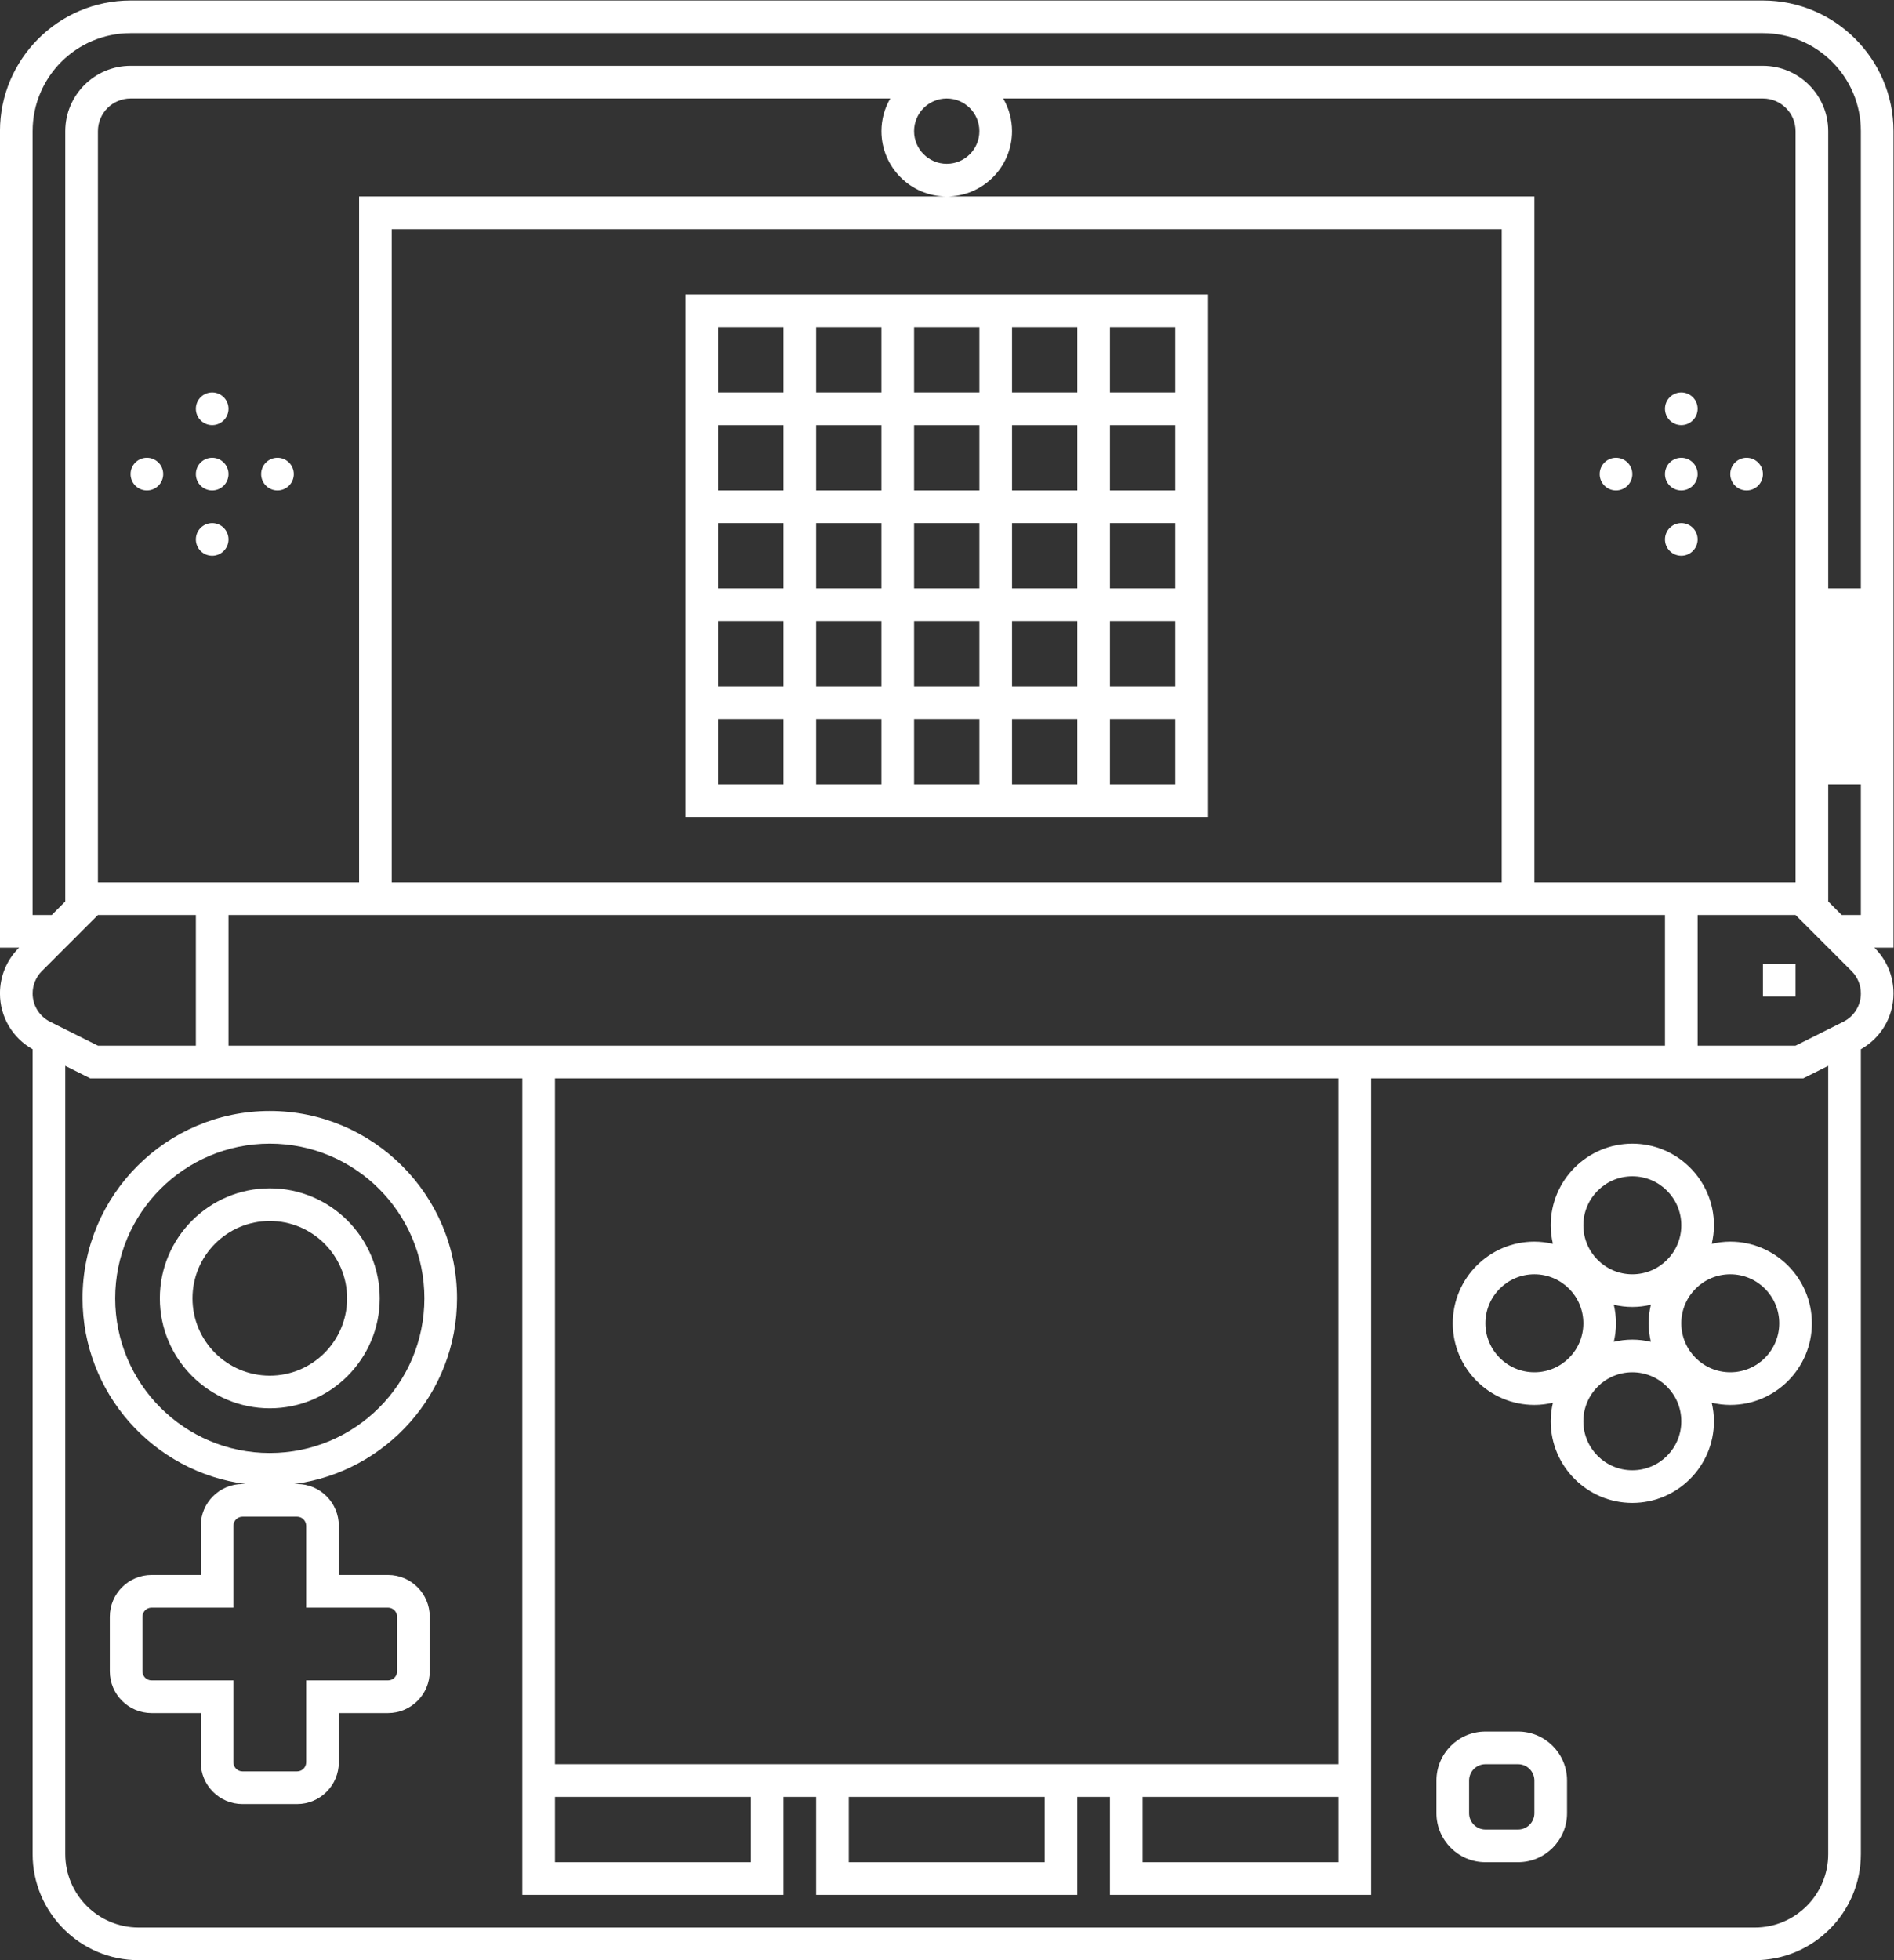 <?xml version="1.0" encoding="UTF-8" standalone="no"?>
<svg
   xmlns:dc="http://purl.org/dc/elements/1.1/"
   xmlns:cc="http://creativecommons.org/ns#"
   xmlns:rdf="http://www.w3.org/1999/02/22-rdf-syntax-ns#"
   xmlns:svg="http://www.w3.org/2000/svg"
   xmlns="http://www.w3.org/2000/svg"
   viewBox="0 0 309.333 320"
   height="320"
   width="309.333"
   xml:space="preserve"
   id="svg2"
   version="1.1"><rect x="0" y="0" width="309.333" height="320" fill="#333333" stroke="none"/><defs
     id="defs6"><clipPath
       id="clipPath20"
       clipPathUnits="userSpaceOnUse"><path
         id="path18"
         d="M 0,256 H 256 V 0 H 0 Z" /></clipPath></defs><g
     transform="matrix(1.333,0,0,-1.333,-16,330.667)"
     id="g10"><path
       id="path12"
       style="fill:#ffffff;fill-opacity:1;fill-rule:nonzero;stroke:none"
       d="m 228,126 h 4 v 4 h -4 z" /><g
       id="g14"><g
         clip-path="url(#clipPath20)"
         id="g16"><g
           transform="translate(45.058,70.116)"
           id="g22"><path
             id="path24"
             style="fill:#ffffff;fill-opacity:1;fill-rule:nonzero;stroke:none"
             d="m 0,0 c -10.461,0 -18.942,8.48 -18.942,18.941 0,10.462 8.481,18.943 18.942,18.943 10.461,0 18.942,-8.481 18.942,-18.943 C 18.942,8.48 10.461,0 0,0 m 3.343,-7.8 c 0.615,0 1.114,-0.499 1.114,-1.114 v -10.028 h 10.028 c 0.615,0 1.114,-0.499 1.114,-1.115 v -6.685 c 0,-0.615 -0.499,-1.114 -1.114,-1.114 H 4.457 v -10.029 c 0,-0.615 -0.499,-1.114 -1.114,-1.114 h -6.686 c -0.615,0 -1.114,0.499 -1.114,1.114 v 10.029 h -10.028 c -0.616,0 -1.115,0.499 -1.115,1.114 v 6.685 c 0,0.616 0.499,1.115 1.115,1.115 h 10.028 v 10.028 c 0,0.615 0.499,1.114 1.114,1.114 z M 22.942,18.941 C 22.942,31.592 12.65,41.884 0,41.884 c -12.65,0 -22.942,-10.292 -22.942,-22.943 0,-11.638 8.714,-21.273 19.959,-22.741 h -0.36 c -2.82,0 -5.114,-2.294 -5.114,-5.114 v -6.028 h -6.028 c -2.82,0 -5.115,-2.294 -5.115,-5.115 v -6.685 c 0,-2.82 2.295,-5.114 5.115,-5.114 h 6.028 v -6.029 c 0,-2.819 2.294,-5.114 5.114,-5.114 h 6.686 c 2.82,0 5.114,2.295 5.114,5.114 v 6.029 h 6.028 c 2.82,0 5.114,2.294 5.114,5.114 v 6.685 c 0,2.821 -2.294,5.115 -5.114,5.115 H 8.457 v 6.028 c 0,2.82 -2.294,5.114 -5.114,5.114 h -0.36 c 11.245,1.468 19.959,11.103 19.959,22.741" /></g><g
           transform="translate(45.058,79.587)"
           id="g26"><path
             id="path28"
             style="fill:#ffffff;fill-opacity:1;fill-rule:nonzero;stroke:none"
             d="m 0,0 c -5.231,0 -9.471,4.24 -9.471,9.471 0,5.231 4.24,9.471 9.471,9.471 5.23,0 9.471,-4.24 9.471,-9.471 C 9.471,4.24 5.23,0 0,0 m 0,22.942 c -7.428,0 -13.471,-6.043 -13.471,-13.471 C -13.471,2.043 -7.428,-4 0,-4 7.428,-4 13.471,2.043 13.471,9.471 13.471,16.899 7.428,22.942 0,22.942" /></g><g
           transform="translate(200,26)"
           id="g30"><path
             id="path32"
             style="fill:#ffffff;fill-opacity:1;fill-rule:nonzero;stroke:none"
             d="m 0,0 c 0,-1.104 -0.896,-2 -2,-2 h -4 c -1.104,0 -2,0.896 -2,2 v 4 c 0,1.104 0.896,2 2,2 h 4 C -0.896,6 0,5.104 0,4 Z m -2,10 h -4 c -3.309,0 -6,-2.691 -6,-6 V 0 c 0,-3.309 2.691,-6 6,-6 h 4 c 3.309,0 6,2.691 6,6 v 4 c 0,3.309 -2.691,6 -6,6" /></g><g
           transform="translate(224,80)"
           id="g34"><path
             id="path36"
             style="fill:#ffffff;fill-opacity:1;fill-rule:nonzero;stroke:none"
             d="m 0,0 c -3.313,0 -6,2.687 -6,6 0,3.313 2.687,6 6,6 C 3.313,12 6,9.313 6,6 6,2.687 3.313,0 0,0 m -12,-12 c -3.313,0 -6,2.687 -6,6 0,3.313 2.687,6 6,6 3.313,0 6,-2.687 6,-6 0,-3.313 -2.687,-6 -6,-6 M -24,0 c -3.313,0 -6,2.687 -6,6 0,3.313 2.687,6 6,6 3.313,0 6,-2.687 6,-6 0,-3.313 -2.687,-6 -6,-6 M -9.73,3.73 C -10.461,3.9 -11.219,4 -12,4 -12.781,4 -13.539,3.9 -14.27,3.73 -14.1,4.461 -14,5.219 -14,6 -14,6.781 -14.1,7.539 -14.27,8.27 -13.539,8.1 -12.781,8 -12,8 c 0.781,0 1.539,0.1 2.27,0.27 C -9.9,7.539 -10,6.781 -10,6 -10,5.219 -9.9,4.461 -9.73,3.73 M -12,24 c 3.313,0 6,-2.687 6,-6 0,-3.313 -2.687,-6 -6,-6 -3.313,0 -6,2.687 -6,6 0,3.313 2.687,6 6,6 M 0,16 C -0.781,16 -1.539,15.9 -2.27,15.73 -2.1,16.461 -2,17.219 -2,18 c 0,5.514 -4.486,10 -10,10 -5.514,0 -10,-4.486 -10,-10 0,-0.781 0.1,-1.539 0.27,-2.27 -0.731,0.17 -1.489,0.27 -2.27,0.27 -5.514,0 -10,-4.486 -10,-10 0,-5.514 4.486,-10 10,-10 0.781,0 1.539,0.1 2.27,0.27 C -21.9,-4.461 -22,-5.219 -22,-6 c 0,-5.514 4.486,-10 10,-10 5.514,0 10,4.486 10,10 0,0.781 -0.1,1.539 -0.27,2.27 C -1.539,-3.9 -0.781,-4 0,-4 5.514,-4 10,0.486 10,6 10,11.514 5.514,16 0,16" /></g><g
           transform="translate(240,176)"
           id="g38"><path
             id="path40"
             style="fill:#ffffff;fill-opacity:1;fill-rule:nonzero;stroke:none"
             d="m 0,0 h -4 v 56 c 0,4.411 -3.589,8 -8,8 h -200 c -4.411,0 -8,-3.589 -8,-8 V -38.343 L -221.657,-40 H -224 v 96 c 0,6.627 5.373,12 12,12 H -12 C -5.373,68 0,62.627 0,56 Z M 0,-40 H -2.343 L -4,-38.343 V -24 H 0 Z M -2.143,-53.071 -8,-56 h -8 -4 v 16 h 4 8 l 4,-4 2.865,-2.865 C -0.408,-47.592 0,-48.577 0,-49.605 c 0,-1.468 -0.829,-2.81 -2.143,-3.466 M -4,-155 c 0,-4.971 -4.029,-9 -9,-9 h -198 c -4.971,0 -9,4.029 -9,9 v 96.528 l 2.211,-1.106 0.845,-0.422 h 0.944 8 4 40 v -2 -80 -2 -4 -8 -4 h 4 24 4 v 4 8 h 4 v -8 -4 h 4 24 4 v 4 8 h 4 v -8 -4 h 4 24 4 v 4 8 4 2 80 2 h 40 4 8 0.944 l 0.845,0.422 2.211,1.106 z m -176,119 v 2 76 2 h 2.061 131.878 2.061 v -2 -76 -2 h -2.061 -131.878 z m 114.223,-20 h -92.445 -1.778 -4 -36 v 16 h 16 4 2.061 131.878 2.061 4 16 v -16 h -36 -4 z M -136,-148 v -8 h -24 v 8 h 1.778 z m 36,-8 h -24 v 8 h 24 z m 36,8 v -8 h -24 v 8 h 22.223 z m -1.777,4 H -88 h -4 -4 -4 -24 -4 -4 -4 -22.222 -1.778 v 2 80 2 h 1.778 92.445 1.777 v -2 -80 -2 z M -116,56 c 0,2.209 1.791,4 4,4 2.209,0 4,-1.791 4,-4 0,-2.209 -1.791,-4 -4,-4 -2.209,0 -4,1.791 -4,4 m 4,-8 c 4.411,0 8,3.589 8,8 0,1.458 -0.398,2.822 -1.082,4 H -12 c 2.206,0 4,-1.794 4,-4 v -92 h -8 -4 -20 v 2 76 2 4 h -4 -2.061 -65.939 -65.939 -2.061 -4 v -4 -2 -76 -2 h -20 -4 -8 v 92 c 0,2.206 1.794,4 4,4 h 93.083 c -0.685,-1.178 -1.083,-2.542 -1.083,-4 0,-4.411 3.589,-8 8,-8 M -221.858,-53.071 c -1.313,0.656 -2.142,1.998 -2.142,3.466 0,1.028 0.408,2.013 1.135,2.74 L -220,-44 l 4,4 h 8 4 v -16 h -4 -8 z M -12,72 h -200 c -8.822,0 -16,-7.178 -16,-16 v -96 -4 h 2.343 l -0.036,-0.037 c -1.488,-1.487 -2.307,-3.464 -2.307,-5.568 0,-2.864 1.529,-5.438 4,-6.835 V -155 c 0,-7.168 5.832,-13 13,-13 h 198 c 7.168,0 13,5.832 13,13 v 98.56 c 2.471,1.397 4,3.971 4,6.835 0,2.104 -0.819,4.081 -2.307,5.568 L 1.657,-44 H 4 v 4 96 c 0,8.822 -7.178,16 -16,16" /></g><g
           transform="translate(30,192)"
           id="g42"><path
             id="path44"
             style="fill:#ffffff;fill-opacity:1;fill-rule:nonzero;stroke:none"
             d="m 0,0 c -1.104,0 -2,-0.896 -2,-2 0,-1.104 0.896,-2 2,-2 1.104,0 2,0.896 2,2 0,1.104 -0.896,2 -2,2" /></g><g
           transform="translate(38,192)"
           id="g46"><path
             id="path48"
             style="fill:#ffffff;fill-opacity:1;fill-rule:nonzero;stroke:none"
             d="m 0,0 c -1.104,0 -2,-0.896 -2,-2 0,-1.104 0.896,-2 2,-2 1.104,0 2,0.896 2,2 0,1.104 -0.896,2 -2,2" /></g><g
           transform="translate(46,192)"
           id="g50"><path
             id="path52"
             style="fill:#ffffff;fill-opacity:1;fill-rule:nonzero;stroke:none"
             d="m 0,0 c -1.104,0 -2,-0.896 -2,-2 0,-1.104 0.896,-2 2,-2 1.104,0 2,0.896 2,2 0,1.104 -0.896,2 -2,2" /></g><g
           transform="translate(38,184)"
           id="g54"><path
             id="path56"
             style="fill:#ffffff;fill-opacity:1;fill-rule:nonzero;stroke:none"
             d="m 0,0 c -1.104,0 -2,-0.896 -2,-2 0,-1.104 0.896,-2 2,-2 1.104,0 2,0.896 2,2 0,1.104 -0.896,2 -2,2" /></g><g
           transform="translate(38,200)"
           id="g58"><path
             id="path60"
             style="fill:#ffffff;fill-opacity:1;fill-rule:nonzero;stroke:none"
             d="m 0,0 c -1.104,0 -2,-0.896 -2,-2 0,-1.104 0.896,-2 2,-2 1.104,0 2,0.896 2,2 0,1.104 -0.896,2 -2,2" /></g><g
           transform="translate(210,188)"
           id="g62"><path
             id="path64"
             style="fill:#ffffff;fill-opacity:1;fill-rule:nonzero;stroke:none"
             d="M 0,0 C 1.104,0 2,0.896 2,2 2,3.104 1.104,4 0,4 -1.104,4 -2,3.104 -2,2 -2,0.896 -1.104,0 0,0" /></g><g
           transform="translate(218,188)"
           id="g66"><path
             id="path68"
             style="fill:#ffffff;fill-opacity:1;fill-rule:nonzero;stroke:none"
             d="M 0,0 C 1.104,0 2,0.896 2,2 2,3.104 1.104,4 0,4 -1.104,4 -2,3.104 -2,2 -2,0.896 -1.104,0 0,0" /></g><g
           transform="translate(226,188)"
           id="g70"><path
             id="path72"
             style="fill:#ffffff;fill-opacity:1;fill-rule:nonzero;stroke:none"
             d="M 0,0 C 1.104,0 2,0.896 2,2 2,3.104 1.104,4 0,4 -1.104,4 -2,3.104 -2,2 -2,0.896 -1.104,0 0,0" /></g><g
           transform="translate(218,180)"
           id="g74"><path
             id="path76"
             style="fill:#ffffff;fill-opacity:1;fill-rule:nonzero;stroke:none"
             d="M 0,0 C 1.104,0 2,0.896 2,2 2,3.104 1.104,4 0,4 -1.104,4 -2,3.104 -2,2 -2,0.896 -1.104,0 0,0" /></g><g
           transform="translate(218,196)"
           id="g78"><path
             id="path80"
             style="fill:#ffffff;fill-opacity:1;fill-rule:nonzero;stroke:none"
             d="M 0,0 C 1.104,0 2,0.896 2,2 2,3.104 1.104,4 0,4 -1.104,4 -2,3.104 -2,2 -2,0.896 -1.104,0 0,0" /></g><path
           id="path82"
           style="fill:#ffffff;fill-opacity:1;fill-rule:nonzero;stroke:none"
           d="m 108,152 h -8 v 8 h 8 z m -8,20 h 8 v -8 h -8 z m 0,12 h 8 v -8 h -8 z m 0,12 h 8 v -8 h -8 z m 0,12 h 8 v -8 h -8 z m 12,0 h 8 v -8 h -8 z m 12,0 h 8 v -8 h -8 z m 12,0 h 8 v -8 h -8 z m 12,0 h 8 v -8 h -8 z m 8,-20 h -8 v 8 h 8 z m 0,-12 h -8 v 8 h 8 z m 0,-12 h -8 v 8 h 8 z m 0,-12 h -8 v 8 h 8 z m -12,0 h -8 v 8 h 8 z m -12,0 h -8 v 8 h 8 z m 0,36 h -8 v 8 h 8 z m -8,-4 h 8 v -8 h -8 z m 0,-12 h 8 v -8 h -8 z m 20,-8 h -8 v 8 h 8 z m 0,12 h -8 v 8 h 8 z m 0,12 h -8 v 8 h 8 z m -32,8 h 8 v -8 h -8 z m 0,-12 h 8 v -8 h -8 z m 0,-12 h 8 v -8 h -8 z m 8,-20 h -8 v 8 h 8 z m -12,-4 h 4 8 4 8 4 8 4 8 4 v 4 8 4 8 4 8 4 8 4 8 4 h -4 -8 -4 -8 -4 -8 -4 -8 -4 -8 -4 v -4 -8 -4 -8 -4 -8 -4 -8 -4 -8 -4 h 4 z" /></g></g></g></svg>